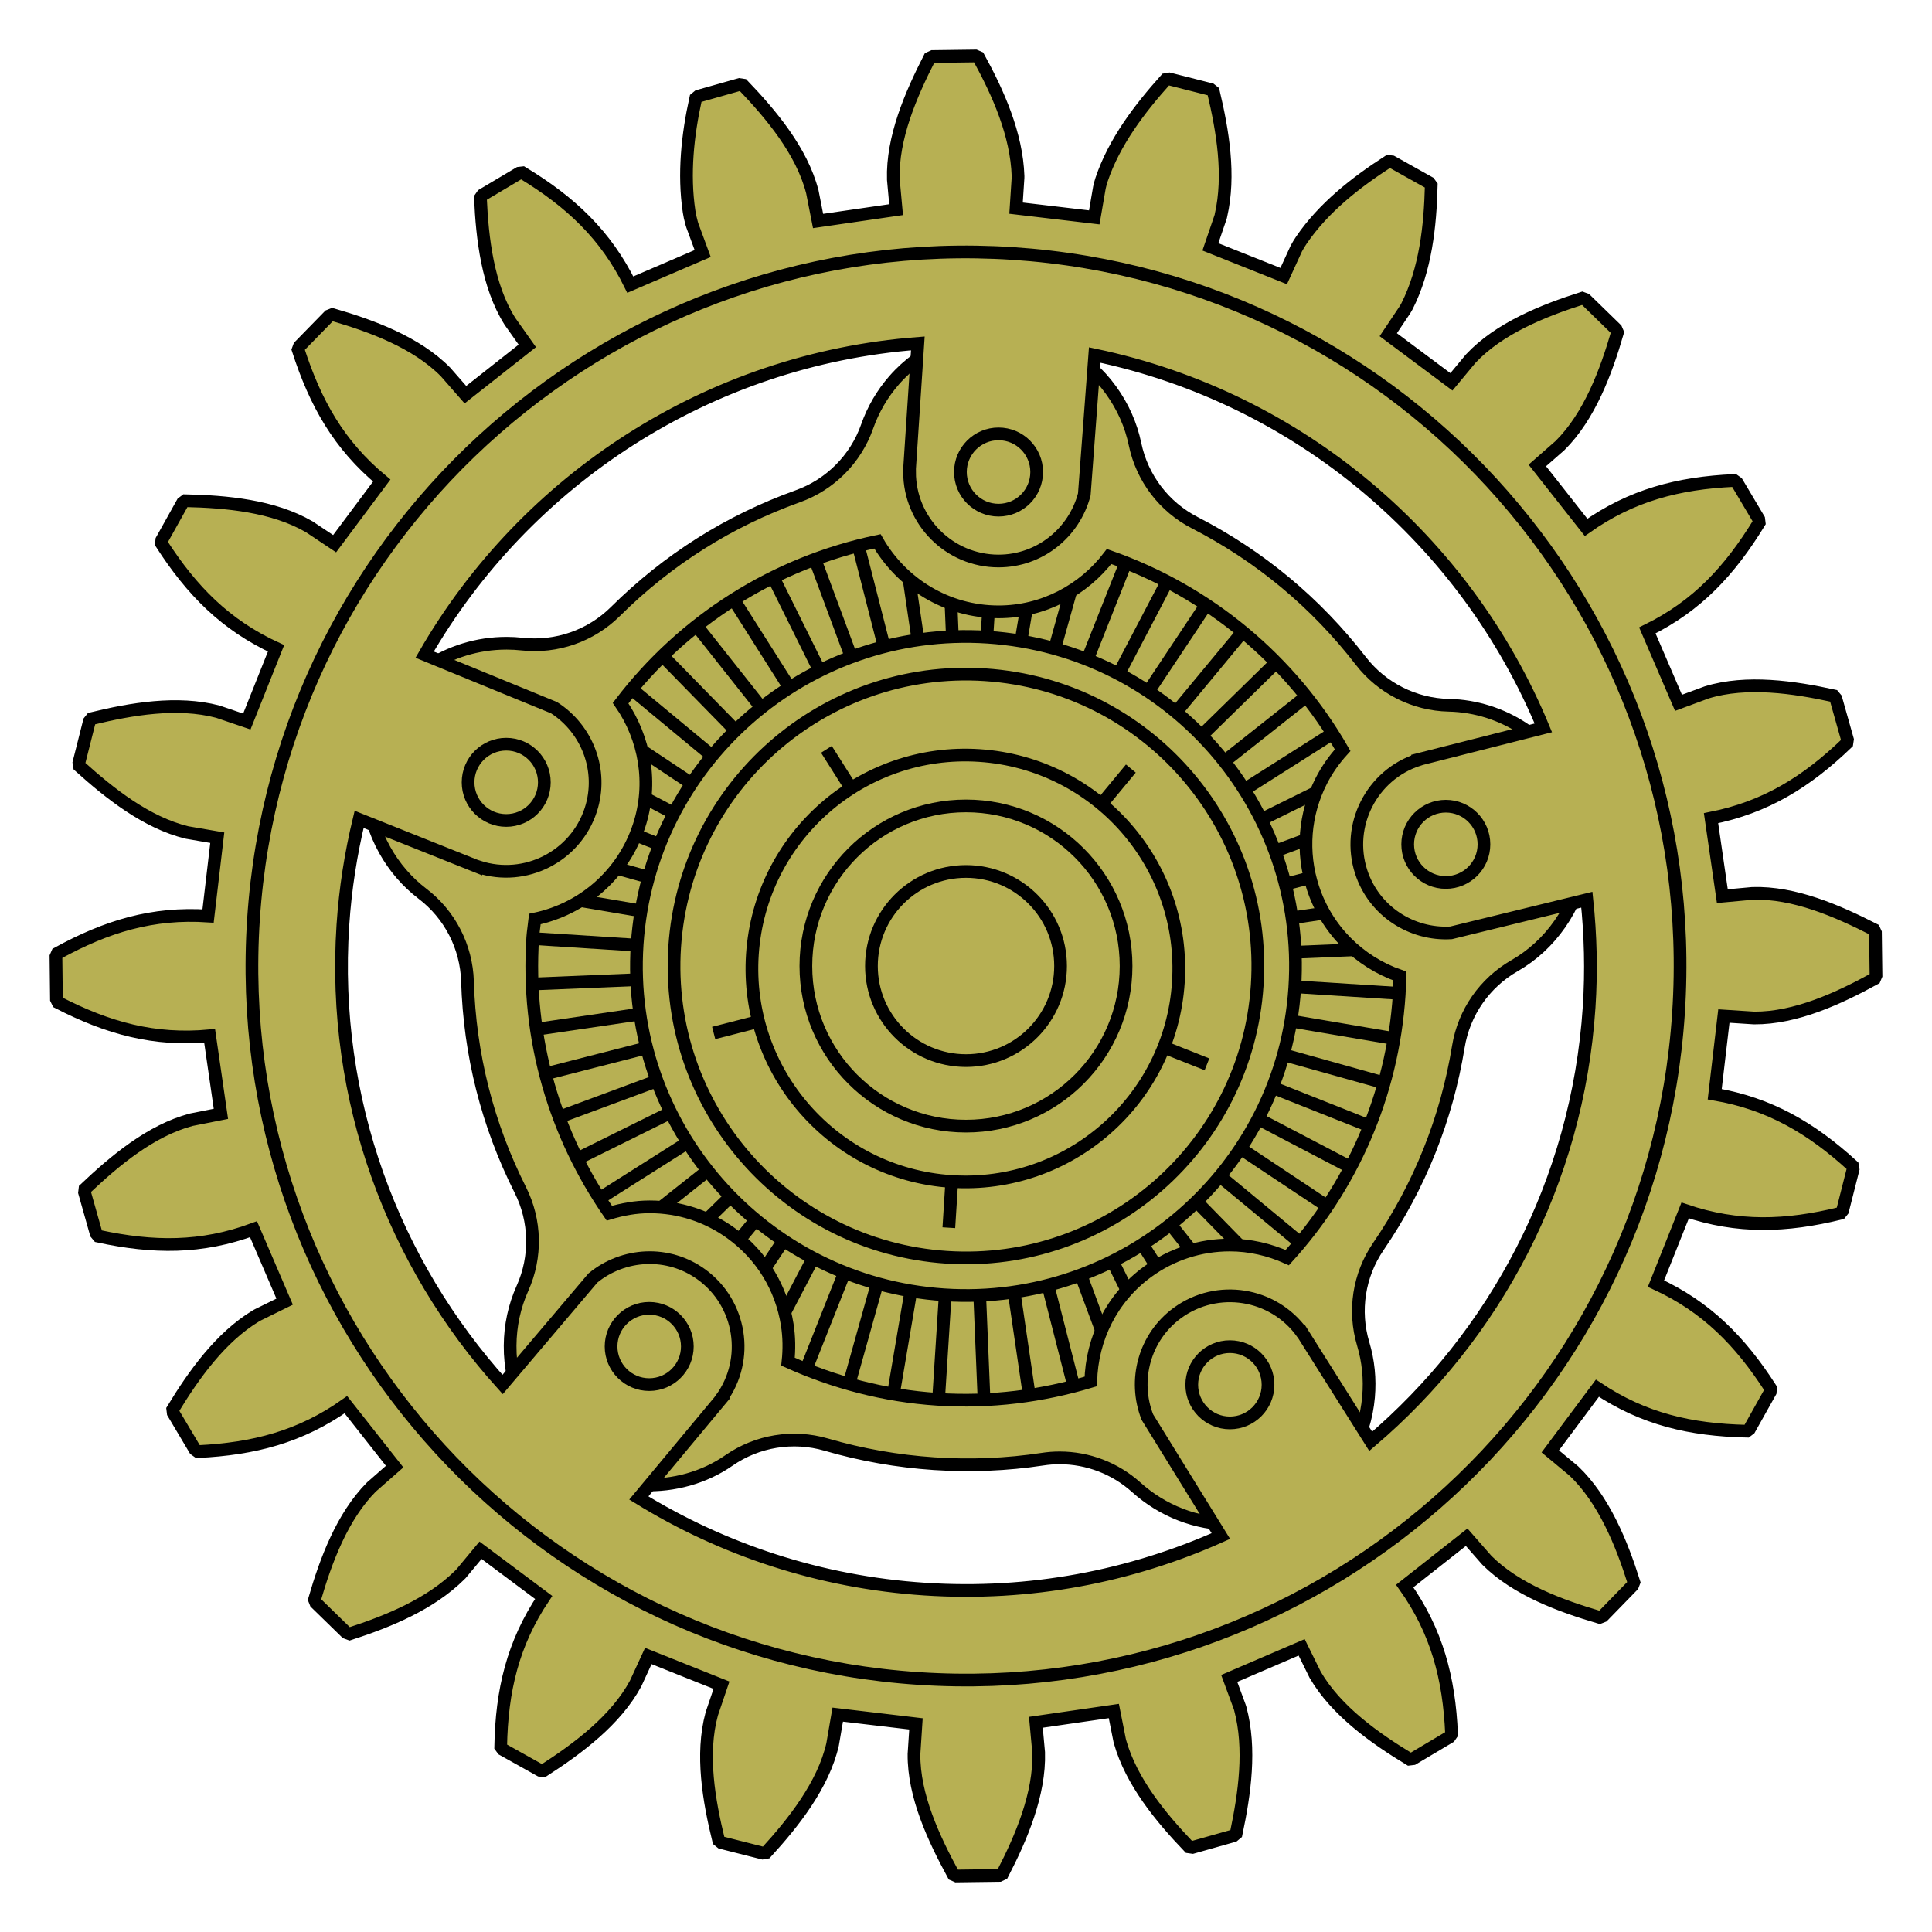 <?xml version="1.0" encoding="utf-8"?>
<!-- Generator: Adobe Illustrator 16.0.0, SVG Export Plug-In . SVG Version: 6.00 Build 0)  -->
<!DOCTYPE svg PUBLIC "-//W3C//DTD SVG 1.1//EN" "http://www.w3.org/Graphics/SVG/1.1/DTD/svg11.dtd">
<svg version="1.1" xmlns="http://www.w3.org/2000/svg" xmlns:xlink="http://www.w3.org/1999/xlink" x="0px" y="0px" width="76px"
	 height="76px" viewBox="0 0 76 76" enable-background="new 0 0 76 76" xml:space="preserve">
<g id="exportaciones">
	<g id="gear_4_7_">
		<g>
			<path fill="#B7B053" stroke="#000000" stroke-width="0.5" stroke-miterlimit="10" d="M41.684,57.349
				c1.104,0,2.179,0.407,3.012,1.156c1.037,0.934,2.365,1.449,3.74,1.449h0.001c1.149,0,2.25-0.357,3.183-1.033
				c1.265-0.919,2.073-2.365,2.215-3.963c0.063-0.712-0.008-1.417-0.21-2.093c-0.39-1.301-0.171-2.708,0.595-3.829
				c1.626-2.38,2.686-5.027,3.149-7.867c0.219-1.337,1.029-2.505,2.205-3.179c0.705-0.404,1.307-0.957,1.788-1.645
				c0.985-1.405,1.266-3.136,0.77-4.748c-0.079-0.245-0.137-0.399-0.199-0.543c-0.849-1.967-2.787-3.263-4.943-3.311
				c-1.357-0.03-2.629-0.672-3.46-1.747c-1.767-2.286-3.965-4.115-6.533-5.436c-1.208-0.621-2.07-1.755-2.347-3.084
				c-0.158-0.761-0.476-1.475-0.942-2.123c-0.979-1.356-2.482-2.186-4.125-2.275c-1.664-0.08-3.294,0.605-4.41,1.88
				c-0.468,0.536-0.825,1.148-1.061,1.818c-0.449,1.28-1.452,2.289-2.729,2.746c-2.708,0.97-5.123,2.496-7.177,4.536
				c-0.966,0.958-2.314,1.427-3.667,1.279c-0.201-0.022-0.404-0.034-0.608-0.034c-2.304,0-4.323,1.367-5.144,3.482
				c-0.586,1.514-0.459,3.211,0.351,4.657c0.379,0.678,0.878,1.255,1.483,1.717c1.078,0.822,1.728,2.087,1.769,3.443
				c0.086,2.878,0.785,5.64,2.078,8.208c0.609,1.211,0.641,2.632,0.085,3.869c-0.317,0.706-0.481,1.465-0.486,2.256
				c-0.012,1.676,0.708,3.234,1.974,4.276c1.85,1.521,4.673,1.601,6.631,0.241c1.116-0.775,2.524-1.003,3.827-0.625
				c2.775,0.81,5.71,0.999,8.507,0.574C41.23,57.366,41.458,57.349,41.684,57.349z"/>
			<g>
				<g>
					
						<line fill="none" stroke="#000000" stroke-width="0.5" stroke-miterlimit="10" x1="38.82" y1="25.065" x2="38.885" y2="24.043"/>
					
						<line fill="none" stroke="#000000" stroke-width="0.5" stroke-miterlimit="10" x1="36.112" y1="25.178" x2="35.758" y2="22.77"/>
					
						<line fill="none" stroke="#000000" stroke-width="0.5" stroke-miterlimit="10" x1="33.487" y1="25.851" x2="32.061" y2="22.007"/>
					
						<line fill="none" stroke="#000000" stroke-width="0.5" stroke-miterlimit="10" x1="31.061" y1="27.056" x2="28.861" y2="23.585"/>
					
						<line fill="none" stroke="#000000" stroke-width="0.5" stroke-miterlimit="10" x1="28.936" y1="28.738" x2="26.063" y2="25.8"/>
					
						<line fill="none" stroke="#000000" stroke-width="0.5" stroke-miterlimit="10" x1="27.207" y1="30.826" x2="25.255" y2="29.527"/>
					
						<line fill="none" stroke="#000000" stroke-width="0.5" stroke-miterlimit="10" x1="25.951" y1="33.224" x2="24.999" y2="32.847"/>
					
						<line fill="none" stroke="#000000" stroke-width="0.5" stroke-miterlimit="10" x1="25.222" y1="35.834" x2="22.822" y2="35.427"/>
					
						<line fill="none" stroke="#000000" stroke-width="0.5" stroke-miterlimit="10" x1="25.051" y1="38.538" x2="20.954" y2="38.708"/>
					
						<line fill="none" stroke="#000000" stroke-width="0.5" stroke-miterlimit="10" x1="25.447" y1="41.219" x2="21.467" y2="42.238"/>
					
						<line fill="none" stroke="#000000" stroke-width="0.5" stroke-miterlimit="10" x1="26.391" y1="43.76" x2="22.709" y2="45.584"/>
					
						<line fill="none" stroke="#000000" stroke-width="0.5" stroke-miterlimit="10" x1="27.842" y1="46.049" x2="26.004" y2="47.504"/>
					
						<line fill="none" stroke="#000000" stroke-width="0.5" stroke-miterlimit="10" x1="29.734" y1="47.984" x2="29.082" y2="48.772"/>
					
						<line fill="none" stroke="#000000" stroke-width="0.5" stroke-miterlimit="10" x1="31.991" y1="49.484" x2="30.862" y2="51.64"/>
					
						<line fill="none" stroke="#000000" stroke-width="0.5" stroke-miterlimit="10" x1="34.51" y1="50.482" x2="33.405" y2="54.431"/>
					
						<line fill="none" stroke="#000000" stroke-width="0.5" stroke-miterlimit="10" x1="37.183" y1="50.933" x2="36.922" y2="55.034"/>
					
						<line fill="none" stroke="#000000" stroke-width="0.5" stroke-miterlimit="10" x1="39.891" y1="50.821" x2="40.488" y2="54.887"/>
					
						<line fill="none" stroke="#000000" stroke-width="0.5" stroke-miterlimit="10" x1="42.516" y1="50.148" x2="43.332" y2="52.346"/>
					
						<line fill="none" stroke="#000000" stroke-width="0.5" stroke-miterlimit="10" x1="44.941" y1="48.946" x2="45.49" y2="49.811"/>
					
						<line fill="none" stroke="#000000" stroke-width="0.5" stroke-miterlimit="10" x1="47.065" y1="47.264" x2="48.767" y2="49.003"/>
					
						<line fill="none" stroke="#000000" stroke-width="0.5" stroke-miterlimit="10" x1="48.793" y1="45.177" x2="52.207" y2="47.447"/>
					
						<line fill="none" stroke="#000000" stroke-width="0.5" stroke-miterlimit="10" x1="50.047" y1="42.773" x2="53.867" y2="44.289"/>
					
						<line fill="none" stroke="#000000" stroke-width="0.5" stroke-miterlimit="10" x1="50.777" y1="40.164" x2="54.829" y2="40.852"/>
					
						<line fill="none" stroke="#000000" stroke-width="0.5" stroke-miterlimit="10" x1="50.949" y1="37.459" x2="53.291" y2="37.362"/>
					
						<line fill="none" stroke="#000000" stroke-width="0.5" stroke-miterlimit="10" x1="50.555" y1="34.781" x2="51.547" y2="34.526"/>
					
						<line fill="none" stroke="#000000" stroke-width="0.5" stroke-miterlimit="10" x1="49.611" y1="32.241" x2="51.792" y2="31.16"/>
					
						<line fill="none" stroke="#000000" stroke-width="0.5" stroke-miterlimit="10" x1="48.16" y1="29.953" x2="51.375" y2="27.407"/>
					
						<line fill="none" stroke="#000000" stroke-width="0.5" stroke-miterlimit="10" x1="46.262" y1="28.018" x2="48.884" y2="24.853"/>
					
						<line fill="none" stroke="#000000" stroke-width="0.5" stroke-miterlimit="10" x1="44.006" y1="26.517" x2="45.912" y2="22.876"/>
					
						<line fill="none" stroke="#000000" stroke-width="0.5" stroke-miterlimit="10" x1="41.487" y1="25.518" x2="42.118" y2="23.261"/>
				</g>
				<g>
					
						<line fill="none" stroke="#000000" stroke-width="0.5" stroke-miterlimit="10" x1="37.464" y1="25.051" x2="37.409" y2="23.726"/>
					
						<line fill="none" stroke="#000000" stroke-width="0.5" stroke-miterlimit="10" x1="34.782" y1="25.446" x2="33.766" y2="21.473"/>
					
						<line fill="none" stroke="#000000" stroke-width="0.5" stroke-miterlimit="10" x1="32.242" y1="26.39" x2="30.421" y2="22.715"/>
					
						<line fill="none" stroke="#000000" stroke-width="0.5" stroke-miterlimit="10" x1="29.954" y1="27.841" x2="27.404" y2="24.619"/>
					
						<line fill="none" stroke="#000000" stroke-width="0.5" stroke-miterlimit="10" x1="28.017" y1="29.737" x2="24.846" y2="27.11"/>
					
						<line fill="none" stroke="#000000" stroke-width="0.5" stroke-miterlimit="10" x1="26.517" y1="31.994" x2="25.367" y2="31.392"/>
					
						<line fill="none" stroke="#000000" stroke-width="0.5" stroke-miterlimit="10" x1="25.519" y1="34.509" x2="24.242" y2="34.152"/>
					
						<line fill="none" stroke="#000000" stroke-width="0.5" stroke-miterlimit="10" x1="25.066" y1="37.182" x2="20.974" y2="36.921"/>
					
						<line fill="none" stroke="#000000" stroke-width="0.5" stroke-miterlimit="10" x1="25.179" y1="39.889" x2="21.121" y2="40.486"/>
					<line fill="none" stroke="#000000" stroke-width="0.5" stroke-miterlimit="10" x1="25.852" y1="42.514" x2="22" y2="43.943"/>
					
						<line fill="none" stroke="#000000" stroke-width="0.5" stroke-miterlimit="10" x1="27.056" y1="44.942" x2="23.578" y2="47.146"/>
					
						<line fill="none" stroke="#000000" stroke-width="0.5" stroke-miterlimit="10" x1="28.739" y1="47.066" x2="27.813" y2="47.973"/>
					
						<line fill="none" stroke="#000000" stroke-width="0.5" stroke-miterlimit="10" x1="30.823" y1="48.793" x2="30.089" y2="49.896"/>
					
						<line fill="none" stroke="#000000" stroke-width="0.5" stroke-miterlimit="10" x1="33.225" y1="50.048" x2="31.713" y2="53.86"/>
					
						<line fill="none" stroke="#000000" stroke-width="0.5" stroke-miterlimit="10" x1="35.834" y1="50.777" x2="35.148" y2="54.821"/>
					
						<line fill="none" stroke="#000000" stroke-width="0.5" stroke-miterlimit="10" x1="38.539" y1="50.949" x2="38.709" y2="55.054"/>
					
						<line fill="none" stroke="#000000" stroke-width="0.5" stroke-miterlimit="10" x1="41.221" y1="50.555" x2="42.242" y2="54.543"/>
					
						<line fill="none" stroke="#000000" stroke-width="0.5" stroke-miterlimit="10" x1="43.762" y1="49.609" x2="44.337" y2="50.771"/>
					
						<line fill="none" stroke="#000000" stroke-width="0.5" stroke-miterlimit="10" x1="46.047" y1="48.161" x2="46.869" y2="49.2"/>
					
						<line fill="none" stroke="#000000" stroke-width="0.5" stroke-miterlimit="10" x1="47.982" y1="46.265" x2="51.142" y2="48.88"/>
					
						<line fill="none" stroke="#000000" stroke-width="0.5" stroke-miterlimit="10" x1="49.482" y1="44.008" x2="53.117" y2="45.91"/>
					
						<line fill="none" stroke="#000000" stroke-width="0.5" stroke-miterlimit="10" x1="50.482" y1="41.488" x2="54.438" y2="42.595"/>
					
						<line fill="none" stroke="#000000" stroke-width="0.5" stroke-miterlimit="10" x1="50.936" y1="38.816" x2="55.044" y2="39.077"/>
					
						<line fill="none" stroke="#000000" stroke-width="0.5" stroke-miterlimit="10" x1="50.821" y1="36.108" x2="52.104" y2="35.919"/>
					
						<line fill="none" stroke="#000000" stroke-width="0.5" stroke-miterlimit="10" x1="50.149" y1="33.487" x2="51.393" y2="33.026"/>
					
						<line fill="none" stroke="#000000" stroke-width="0.5" stroke-miterlimit="10" x1="48.944" y1="31.061" x2="52.408" y2="28.863"/>
					
						<line fill="none" stroke="#000000" stroke-width="0.5" stroke-miterlimit="10" x1="47.262" y1="28.937" x2="50.194" y2="26.067"/>
					
						<line fill="none" stroke="#000000" stroke-width="0.5" stroke-miterlimit="10" x1="45.174" y1="27.207" x2="47.449" y2="23.787"/>
					
						<line fill="none" stroke="#000000" stroke-width="0.5" stroke-miterlimit="10" x1="42.773" y1="25.95" x2="44.29" y2="22.123"/>
					
						<line fill="none" stroke="#000000" stroke-width="0.5" stroke-miterlimit="10" x1="40.162" y1="25.222" x2="40.379" y2="23.944"/>
				</g>
			</g>
			<path fill="none" stroke="#000000" stroke-width="0.5" stroke-miterlimit="10" d="M55.054,38.389
				c-1.589-0.553-2.869-1.81-3.41-3.474c-0.453-1.396-0.336-2.886,0.332-4.196c0.227-0.446,0.514-0.848,0.841-1.208
				c-2.019-3.516-5.264-6.251-9.188-7.62c-1.016,1.333-2.6,2.177-4.348,2.177c-2.039,0-3.813-1.121-4.764-2.773
				c-4.07,0.846-7.645,3.14-10.104,6.366c0.957,1.378,1.271,3.147,0.73,4.813c-0.619,1.906-2.198,3.28-4.101,3.678
				c-0.026,0.243-0.068,0.48-0.085,0.726c-0.266,4.01,0.887,7.782,3.013,10.847c0.513-0.155,1.045-0.251,1.587-0.251
				c1.161,0,2.272,0.361,3.212,1.044c1.188,0.862,1.969,2.137,2.199,3.589c0.077,0.49,0.082,0.979,0.03,1.458
				c1.809,0.813,3.779,1.342,5.874,1.479c2.102,0.138,4.132-0.128,6.037-0.701c0.038-1.675,0.822-3.289,2.238-4.317
				c0.944-0.687,2.061-1.05,3.229-1.05c0.79,0,1.558,0.179,2.261,0.496c2.506-2.756,4.141-6.34,4.404-10.344
				C55.059,38.879,55.048,38.635,55.054,38.389z"/>
			<circle fill="none" stroke="#000000" stroke-width="0.5" stroke-miterlimit="10" cx="37.999" cy="38.001" r="6.298"/>
			<path fill="none" stroke="#000000" stroke-width="0.5" stroke-miterlimit="10" d="M50.933,38.856
				c-0.468,7.139-6.643,12.55-13.79,12.079c-7.145-0.47-12.549-6.648-12.079-13.787c0.475-7.146,6.645-12.554,13.788-12.083
				C45.996,25.538,51.405,31.709,50.933,38.856z"/>
			<path fill="none" stroke="#000000" stroke-width="0.5" stroke-miterlimit="10" d="M49.455,38.759
				c-0.414,6.323-5.884,11.116-12.215,10.699c-6.329-0.417-11.116-5.889-10.7-12.212c0.421-6.33,5.887-11.12,12.214-10.703
				C45.083,26.961,49.874,32.428,49.455,38.759z"/>
			<g>
				
					<line fill="none" stroke="#000000" stroke-width="0.5" stroke-miterlimit="10" x1="37.325" y1="48.295" x2="37.44" y2="46.477"/>
				
					<line fill="none" stroke="#000000" stroke-width="0.5" stroke-miterlimit="10" x1="47.479" y1="41.868" x2="45.772" y2="41.19"/>
				
					<line fill="none" stroke="#000000" stroke-width="0.5" stroke-miterlimit="10" x1="44.485" y1="30.233" x2="43.323" y2="31.636"/>
				
					<line fill="none" stroke="#000000" stroke-width="0.5" stroke-miterlimit="10" x1="32.509" y1="29.477" x2="33.48" y2="31.011"/>
				
					<line fill="none" stroke="#000000" stroke-width="0.5" stroke-miterlimit="10" x1="28.074" y1="40.634" x2="29.843" y2="40.18"/>
				<path fill="none" stroke="#000000" stroke-width="0.5" stroke-miterlimit="10" d="M46.353,38.652
					c-0.305,4.624-4.303,8.128-8.933,7.824c-4.628-0.305-8.128-4.307-7.823-8.93c0.307-4.628,4.304-8.131,8.93-7.826
					C43.154,30.026,46.658,34.023,46.353,38.652z"/>
			</g>
		</g>
		<g>
			<path fill="#B7B053" stroke="#000000" stroke-width="0.5" stroke-miterlimit="10" d="M67.813,39.968
				c0.396,0.025,0.791,0.051,1.188,0.077c1.643,0.011,3.339-0.779,4.741-1.547l0.055-0.129l-0.021-1.674l-0.059-0.128
				c-1.429-0.728-3.132-1.476-4.78-1.423c-0.394,0.037-0.789,0.073-1.184,0.109l-0.445-3.068c2.144-0.426,3.754-1.423,5.345-2.953
				l0.021-0.141l-0.455-1.611l-0.089-0.107c-1.56-0.342-3.418-0.617-4.987-0.138c-0.371,0.138-0.743,0.274-1.115,0.412l-1.226-2.849
				c1.971-0.969,3.241-2.35,4.399-4.236l-0.017-0.14l-0.855-1.439l-0.115-0.082c-2.205,0.103-4.036,0.581-5.822,1.844l-1.918-2.435
				c0.297-0.262,0.594-0.523,0.894-0.784c1.164-1.157,1.813-2.909,2.259-4.447l-0.056-0.13l-1.198-1.168l-0.132-0.049
				c-1.524,0.486-3.262,1.177-4.385,2.374c-0.252,0.306-0.508,0.611-0.76,0.915l-2.485-1.854l0.656-0.98l0.004-0.009
				c0.009-0.012,0.016-0.024,0.023-0.036c0.017-0.033,0.036-0.066,0.055-0.098c0.73-1.44,0.914-3.158,0.953-4.746l-0.083-0.113
				l-1.464-0.819L54.616,6.35c-1.28,0.825-2.55,1.818-3.418,3.09c-0.074,0.109-0.143,0.222-0.205,0.338
				c-0.164,0.362-0.332,0.721-0.496,1.082l-2.883-1.149l0.381-1.116L48,8.584l0.004-0.018l0.008-0.023
				c0.003-0.022,0.009-0.045,0.017-0.066c0.363-1.584,0.071-3.321-0.298-4.872l-0.11-0.087l-1.624-0.412l-0.14,0.024
				c-1.03,1.148-2.025,2.453-2.524,3.935c-0.033,0.102-0.062,0.207-0.085,0.313l-0.002,0.012l-0.2,1.161l-3.078-0.363
				c0.025-0.396,0.053-0.792,0.078-1.188L40.044,6.98l0.003-0.025V6.926c-0.054-1.635-0.777-3.26-1.55-4.668l-0.13-0.056
				l-1.673,0.022l-0.129,0.06c-0.729,1.43-1.474,3.132-1.423,4.779c0.039,0.395,0.071,0.789,0.108,1.184l-3.069,0.446l-0.227-1.156
				l-0.004-0.011c-0.414-1.588-1.617-3.026-2.723-4.179l-0.141-0.021l-1.61,0.456l-0.108,0.089c-0.32,1.444-0.482,2.973-0.262,4.444
				c0.016,0.074,0.029,0.149,0.041,0.226c0.023,0.092,0.045,0.184,0.07,0.275l0.01,0.024c0.002,0.01,0.004,0.019,0.007,0.027
				l0.408,1.106l-2.848,1.224c-0.966-1.962-2.347-3.254-4.237-4.399L20.42,6.813L18.98,7.669l-0.081,0.116
				c0.069,1.586,0.285,3.469,1.157,4.85l0.006,0.01l0.681,0.962l-2.435,1.919c-0.262-0.299-0.523-0.597-0.783-0.895
				c-1.155-1.169-2.913-1.812-4.447-2.257l-0.131,0.052l-1.17,1.198l-0.049,0.133c0.68,2.104,1.604,3.747,3.289,5.146l-1.854,2.484
				l-0.98-0.654l-0.01-0.007c-1.422-0.829-3.275-0.994-4.879-1.03l-0.113,0.084l-0.816,1.462l-0.014,0.141
				c1.195,1.857,2.52,3.203,4.508,4.12L9.71,28.383c-0.382-0.129-0.762-0.26-1.142-0.388c-1.588-0.419-3.409-0.107-4.965,0.274
				l-0.088,0.11l-0.41,1.623l0.023,0.139c1.189,1.072,2.634,2.221,4.23,2.608c0.397,0.07,0.793,0.136,1.189,0.204l-0.362,3.081
				c-2.186-0.145-3.99,0.406-5.928,1.469l-0.056,0.128l0.019,1.674l0.062,0.128c1.963,1.012,3.785,1.516,5.964,1.314l0.444,3.069
				c-0.388,0.077-0.777,0.155-1.166,0.231c-1.596,0.424-3.012,1.616-4.181,2.722L3.326,46.91l0.455,1.611l0.09,0.108
				c2.162,0.465,4.045,0.485,6.102-0.274l1.224,2.849l-1.058,0.521l-0.01,0.006l-0.017,0.008c-0.017,0.009-0.032,0.019-0.048,0.028
				c-1.391,0.841-2.442,2.315-3.267,3.675l0.017,0.139l0.855,1.439l0.115,0.082c2.205-0.108,4.033-0.58,5.822-1.844l1.918,2.434
				l-0.885,0.778l-0.01,0.007l-0.014,0.012c-1.154,1.164-1.798,2.898-2.243,4.435l0.052,0.13l1.198,1.168l0.134,0.049
				c1.529-0.495,3.172-1.167,4.336-2.32l0.021-0.022l0.018-0.017c0.259-0.309,0.516-0.619,0.772-0.929l2.484,1.856
				c-1.216,1.815-1.65,3.662-1.691,5.869l0.083,0.112l1.464,0.818l0.141,0.013c1.348-0.87,2.84-1.979,3.621-3.428
				c0.166-0.36,0.332-0.72,0.498-1.081l2.878,1.149l-0.378,1.116L28,67.416l-0.004,0.017c-0.429,1.581-0.107,3.415,0.273,4.964
				l0.108,0.087L30,72.895l0.14-0.024c1.073-1.172,2.247-2.655,2.612-4.249l0.002-0.011l0.2-1.162l3.078,0.364
				c-0.025,0.396-0.052,0.792-0.078,1.188c-0.015,1.645,0.784,3.334,1.547,4.739l0.131,0.057l1.675-0.022l0.128-0.059
				c0.735-1.42,1.473-3.139,1.423-4.78c-0.035-0.395-0.072-0.79-0.109-1.185l3.067-0.444l0.229,1.156
				c0.003,0.009,0.006,0.019,0.008,0.027l0.005,0.024c0.444,1.574,1.607,2.984,2.712,4.138l0.141,0.02l1.61-0.455l0.108-0.09
				c0.331-1.566,0.585-3.337,0.16-4.916c-0.01-0.026-0.019-0.053-0.026-0.08l-0.408-1.105l2.849-1.224l0.521,1.057l0.006,0.01
				l0.007,0.016c0.828,1.418,2.334,2.485,3.704,3.316l0.141-0.017l1.438-0.855l0.08-0.116c-0.095-2.203-0.58-4.038-1.843-5.822
				l2.437-1.92c0.264,0.302,0.529,0.606,0.796,0.908c1.165,1.158,2.894,1.791,4.433,2.245l0.131-0.052l1.167-1.199l0.051-0.132
				c-0.479-1.522-1.177-3.246-2.359-4.375l-0.016-0.012l-0.008-0.007l-0.906-0.753l1.854-2.485c1.822,1.217,3.659,1.64,5.87,1.691
				l0.111-0.084l0.818-1.46l0.013-0.141c-1.194-1.856-2.52-3.205-4.508-4.12l1.148-2.879c2.075,0.704,3.961,0.638,6.107,0.113
				l0.087-0.109l0.412-1.624l-0.024-0.139c-1.628-1.487-3.267-2.443-5.419-2.813L67.813,39.968z M62.423,35.392
				c0.146,1.382,0.184,2.794,0.089,4.229c-0.454,6.891-3.715,12.927-8.591,17.078l-2.702-4.286l-0.006,0.003
				c-1.134-1.561-3.328-1.908-4.889-0.773c-1.314,0.955-1.757,2.657-1.189,4.103l2.891,4.678c-3.54,1.586-7.505,2.36-11.646,2.087
				c-4.132-0.271-7.954-1.555-11.25-3.585l3.245-3.898l-0.005-0.005c1.134-1.561,0.786-3.754-0.775-4.888
				c-1.314-0.955-3.069-0.849-4.27,0.137l-3.553,4.19c-4.296-4.759-6.74-11.179-6.283-18.077c0.094-1.425,0.314-2.81,0.638-4.153
				l4.702,1.878l0.003-0.007c1.835,0.597,3.813-0.412,4.409-2.248c0.502-1.544-0.141-3.181-1.449-4.018l-5.087-2.085
				c3.973-6.896,11.171-11.617,19.401-12.243l-0.334,5.058l0.008,0.001c0,1.93,1.57,3.5,3.5,3.5c1.624,0,2.981-1.118,3.374-2.621
				l0.411-5.481c8.082,1.693,14.605,7.312,17.646,14.666l-4.92,1.247l0.001,0.007c-1.834,0.596-2.843,2.576-2.246,4.411
				c0.502,1.545,1.984,2.492,3.535,2.399L62.423,35.392z"/>
			<g>
				<circle fill="none" stroke="#000000" stroke-width="0.5" stroke-miterlimit="10" cx="39.28" cy="18.568" r="1.5"/>
				<circle fill="none" stroke="#000000" stroke-width="0.5" stroke-miterlimit="10" cx="19.913" cy="30.775" r="1.5"/>
				<circle fill="none" stroke="#000000" stroke-width="0.5" stroke-miterlimit="10" cx="25.538" cy="52.967" r="1.5"/>
				<circle fill="none" stroke="#000000" stroke-width="0.5" stroke-miterlimit="10" cx="48.381" cy="54.474" r="1.5"/>
				<circle fill="none" stroke="#000000" stroke-width="0.5" stroke-miterlimit="10" cx="56.875" cy="33.214" r="1.5"/>
			</g>
			<path fill="none" stroke="#000000" stroke-width="0.5" stroke-miterlimit="10" d="M66.028,39.854
				C65.01,55.323,51.63,67.048,36.146,66.028C20.664,65.01,8.948,51.624,9.972,36.153C10.996,20.667,24.37,8.951,39.847,9.972
				C55.331,10.993,67.052,24.367,66.028,39.854z"/>
		</g>
		<circle fill="none" stroke="#000000" stroke-width="0.5" stroke-miterlimit="10" cx="38" cy="38.001" r="3.72"/>
	</g>
</g>
<g id="titulo" display="none">
</g>
<g id="screenshots" display="none">
</g>
<g id="fondo_negro" display="none">
</g>
<g id="imagenes" display="none">
</g>
<g id="graficas" display="none">
</g>
<g id="texto" display="none">
</g>
<g id="bienvenido" display="none">
</g>
<g id="landpage" display="none">
	<g id="movil_horiz" display="inline">
		<defs>
			<rect id="SVGID_12_" x="-3517.265" y="893.109" width="217.259" height="123.013"/>
		</defs>
		<clipPath id="SVGID_2_">
			<use xlink:href="#SVGID_12_"  overflow="visible"/>
		</clipPath>
	</g>
	<g id="movil_vert_copia" display="inline">
		<defs>
			<rect id="SVGID_16_" x="-3728.83" y="845.626" width="123.013" height="217.259"/>
		</defs>
		<clipPath id="SVGID_4_">
			<use xlink:href="#SVGID_16_"  overflow="visible"/>
		</clipPath>
	</g>
	<g id="tableta_horizontal" display="inline">
		<defs>
			<rect id="SVGID_20_" x="-4219.437" y="809.44" width="409.16" height="288.831"/>
		</defs>
		<clipPath id="SVGID_6_">
			<use xlink:href="#SVGID_20_"  overflow="visible"/>
		</clipPath>
	</g>
	<g id="tableta_vert" display="inline">
		<defs>
			<rect id="SVGID_28_" x="-4583.813" y="749.664" width="287.964" height="409.479"/>
		</defs>
		<clipPath id="SVGID_8_">
			<use xlink:href="#SVGID_28_"  overflow="visible"/>
		</clipPath>
	</g>
	<g id="escritorio_1_" display="inline">
		<defs>
			<rect id="ventana" x="-5678.801" y="710.266" width="1024.5" height="487.98"/>
		</defs>
		<clipPath id="ventana_1_">
			<use xlink:href="#ventana"  overflow="visible"/>
		</clipPath>
	</g>
</g>
<g id="bocetos" display="none">
</g>
<g id="notas" display="none">
</g>
</svg>

